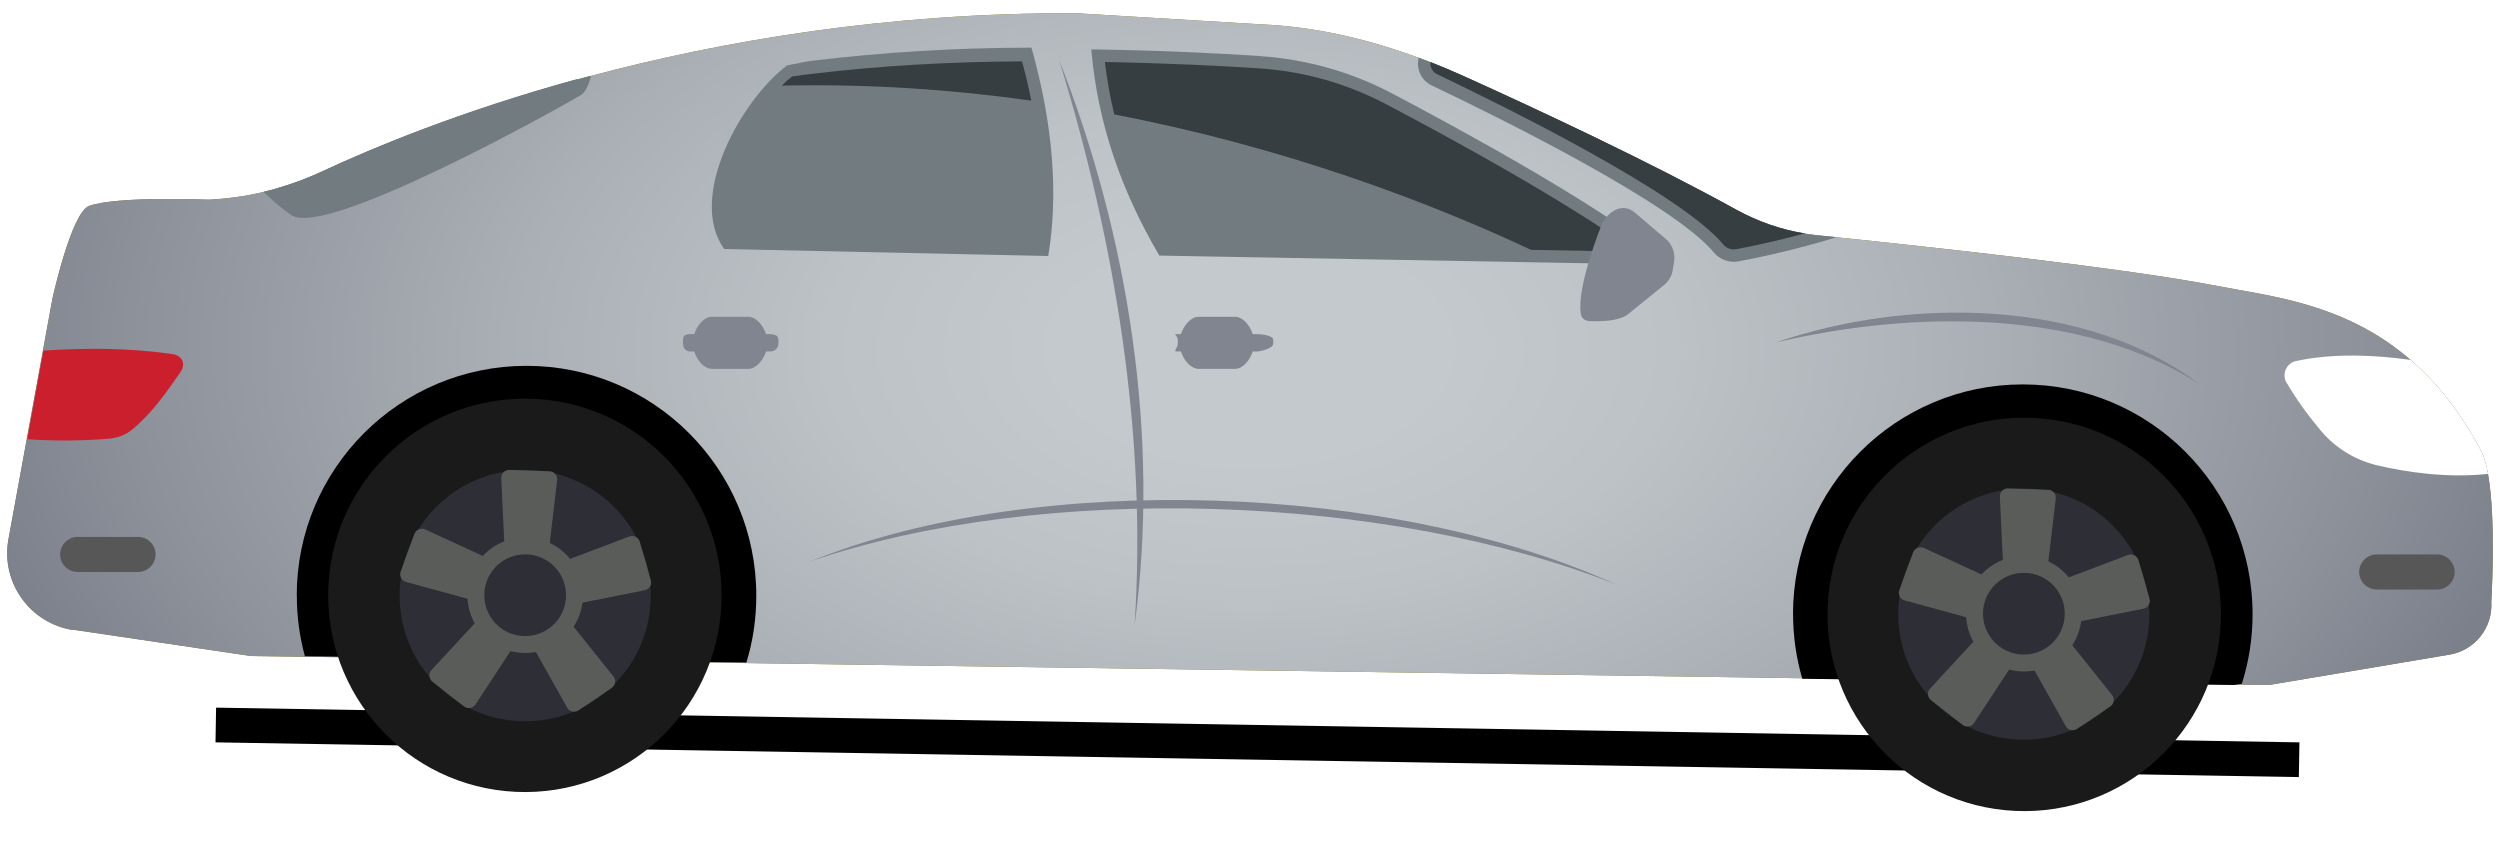 <svg width="72" height="25" viewBox="0 0 72 25" fill="none" xmlns="http://www.w3.org/2000/svg">
<g filter="url(#filter0_d_102_26448)">
<line x1="6.215" y1="16.88" x2="66.215" y2="17.88" stroke="black"/>
</g>
<path d="M2.124 18.138L7.226 18.893L7.784 18.901L20.499 19.083L52.906 19.548L65.344 19.728L65.566 19.691L70.546 18.853C71.279 18.731 71.799 18.071 71.749 17.328C71.749 17.328 71.896 14.993 71.654 13.648C71.604 13.373 71.539 13.141 71.451 12.978C70.844 11.836 70.151 10.993 69.424 10.366C67.529 8.728 65.389 8.533 63.861 8.236C61.246 7.728 55.754 7.128 52.891 6.833C52.696 6.813 52.516 6.793 52.346 6.778C52.221 6.766 52.099 6.748 51.976 6.728C51.286 6.616 50.621 6.383 50.006 6.046C47.521 4.673 44.356 3.191 42.151 2.196C41.836 2.053 41.516 1.918 41.191 1.791C41.081 1.748 40.969 1.706 40.856 1.663C39.529 1.173 38.144 0.831 36.739 0.726L31.009 0.381C25.551 0.358 20.781 1.183 17.011 2.188C16.879 2.223 16.749 2.258 16.619 2.293C13.261 3.216 10.736 4.266 9.281 4.943C8.861 5.138 8.429 5.301 7.984 5.426C7.851 5.466 7.716 5.498 7.581 5.531C7.071 5.651 6.551 5.723 6.026 5.751C6.026 5.751 3.381 5.638 2.566 5.931C2.056 6.113 1.511 8.596 1.511 8.596L1.044 11.151L0.244 15.528C0.016 16.773 0.866 17.961 2.119 18.146L2.124 18.138Z" fill="#83760E"/>
<path d="M2.124 18.138L7.226 18.893L7.784 18.901L20.499 19.083L52.906 19.548L65.344 19.728L65.566 19.691L70.546 18.853C71.279 18.731 71.799 18.071 71.749 17.328C71.749 17.328 71.896 14.993 71.654 13.648C71.604 13.373 71.539 13.141 71.451 12.978C70.844 11.836 70.151 10.993 69.424 10.366C67.529 8.728 65.389 8.533 63.861 8.236C61.246 7.728 55.754 7.128 52.891 6.833C52.696 6.813 52.516 6.793 52.346 6.778C52.221 6.766 52.099 6.748 51.976 6.728C51.286 6.616 50.621 6.383 50.006 6.046C47.521 4.673 44.356 3.191 42.151 2.196C41.836 2.053 41.516 1.918 41.191 1.791C41.081 1.748 40.969 1.706 40.856 1.663C39.529 1.173 38.144 0.831 36.739 0.726L31.009 0.381C25.551 0.358 20.781 1.183 17.011 2.188C16.879 2.223 16.749 2.258 16.619 2.293C13.261 3.216 10.736 4.266 9.281 4.943C8.861 5.138 8.429 5.301 7.984 5.426C7.851 5.466 7.716 5.498 7.581 5.531C7.071 5.651 6.551 5.723 6.026 5.751C6.026 5.751 3.381 5.638 2.566 5.931C2.056 6.113 1.511 8.596 1.511 8.596L1.044 11.151L0.244 15.528C0.016 16.773 0.866 17.961 2.119 18.146L2.124 18.138Z" fill="url(#paint0_radial_102_26448)"/>
<path d="M8.549 17.153C8.549 17.758 8.629 18.343 8.781 18.898L21.496 19.081C21.684 18.471 21.781 17.823 21.781 17.153C21.781 13.498 18.819 10.536 15.164 10.536C11.509 10.536 8.546 13.498 8.546 17.153H8.549Z" fill="black"/>
<path d="M20.776 17.411C20.922 14.285 18.507 11.633 15.382 11.487C12.257 11.341 9.605 13.756 9.458 16.881C9.312 20.006 11.727 22.658 14.852 22.805C17.977 22.951 20.63 20.536 20.776 17.411Z" fill="#1A1A1A"/>
<path d="M11.511 17.028C11.441 19.026 13.004 20.701 14.999 20.771C16.996 20.841 18.671 19.278 18.739 17.281C18.809 15.283 17.246 13.608 15.251 13.538C13.254 13.468 11.579 15.031 11.511 17.028Z" fill="#2D2E36"/>
<path d="M13.461 17.083C13.429 18.003 14.149 18.773 15.066 18.806C15.986 18.838 16.756 18.118 16.789 17.201C16.821 16.281 16.101 15.511 15.184 15.478C14.264 15.446 13.494 16.166 13.461 17.083Z" fill="#595C59"/>
<path d="M14.214 17.233L14.479 16.508C14.519 16.396 14.469 16.271 14.359 16.221L12.246 15.248C12.124 15.193 11.981 15.253 11.934 15.378L11.539 16.461C11.494 16.586 11.564 16.726 11.694 16.761L13.936 17.373C14.051 17.406 14.171 17.343 14.211 17.231L14.214 17.233Z" fill="#595C59"/>
<path d="M14.921 18.041L14.314 17.566C14.219 17.493 14.086 17.503 14.004 17.591L12.426 19.298C12.336 19.396 12.349 19.551 12.454 19.633L13.361 20.343C13.466 20.426 13.621 20.401 13.694 20.288L14.969 18.346C15.034 18.246 15.011 18.113 14.919 18.038L14.921 18.041Z" fill="#595C59"/>
<path d="M15.909 17.618L15.269 18.051C15.169 18.118 15.139 18.248 15.196 18.353L16.334 20.381C16.399 20.498 16.551 20.533 16.661 20.458L17.616 19.813C17.726 19.738 17.751 19.583 17.666 19.481L16.214 17.666C16.139 17.573 16.006 17.553 15.906 17.618H15.909Z" fill="#595C59"/>
<path d="M15.811 16.548L16.024 17.291C16.056 17.406 16.171 17.476 16.289 17.453L18.569 16.998C18.701 16.971 18.781 16.838 18.744 16.711L18.426 15.603C18.389 15.473 18.251 15.406 18.124 15.451L15.949 16.273C15.836 16.316 15.776 16.436 15.809 16.551L15.811 16.548Z" fill="#595C59"/>
<path d="M14.766 16.311L15.539 16.338C15.659 16.343 15.761 16.253 15.774 16.136L16.046 13.828C16.061 13.696 15.961 13.576 15.826 13.573L14.674 13.533C14.539 13.528 14.431 13.638 14.436 13.773L14.546 16.096C14.551 16.216 14.649 16.311 14.766 16.313V16.311Z" fill="#595C59"/>
<path d="M13.949 17.101C13.926 17.751 14.434 18.296 15.084 18.318C15.734 18.341 16.279 17.833 16.301 17.183C16.324 16.533 15.816 15.988 15.166 15.966C14.516 15.943 13.971 16.451 13.949 17.101Z" fill="#2D2E36"/>
<path d="M51.641 17.686C51.641 18.333 51.734 18.958 51.906 19.548L64.344 19.728L64.566 19.691C64.766 19.058 64.874 18.386 64.874 17.688C64.874 14.033 61.911 11.071 58.256 11.071C54.601 11.071 51.639 14.033 51.639 17.688L51.641 17.686Z" fill="black"/>
<path d="M63.957 17.961C64.103 14.835 61.689 12.183 58.564 12.036C55.438 11.889 52.786 14.304 52.639 17.429C52.492 20.554 54.907 23.207 58.032 23.354C61.157 23.5 63.81 21.086 63.957 17.961Z" fill="#1A1A1A"/>
<path d="M54.671 17.561C54.601 19.558 56.164 21.233 58.159 21.303C60.156 21.373 61.831 19.811 61.899 17.813C61.969 15.816 60.406 14.141 58.411 14.071C56.414 14.001 54.739 15.563 54.671 17.561Z" fill="#2D2E36"/>
<path d="M56.624 17.616C56.591 18.536 57.311 19.306 58.229 19.338C59.149 19.371 59.919 18.651 59.951 17.733C59.984 16.813 59.264 16.043 58.346 16.011C57.426 15.978 56.656 16.698 56.624 17.616Z" fill="#595C59"/>
<path d="M57.376 17.766L57.641 17.041C57.681 16.928 57.631 16.803 57.521 16.753L55.409 15.781C55.286 15.726 55.144 15.786 55.096 15.911L54.701 16.993C54.656 17.118 54.726 17.258 54.856 17.293L57.099 17.906C57.214 17.938 57.334 17.876 57.374 17.763L57.376 17.766Z" fill="#595C59"/>
<path d="M58.081 18.573L57.474 18.098C57.379 18.026 57.246 18.036 57.164 18.123L55.586 19.831C55.496 19.928 55.509 20.083 55.614 20.166L56.521 20.876C56.626 20.958 56.781 20.933 56.854 20.821L58.129 18.878C58.194 18.778 58.171 18.646 58.079 18.571L58.081 18.573Z" fill="#595C59"/>
<path d="M59.069 18.151L58.429 18.583C58.329 18.651 58.299 18.781 58.356 18.886L59.494 20.913C59.559 21.031 59.711 21.066 59.821 20.991L60.776 20.346C60.886 20.271 60.911 20.116 60.826 20.013L59.374 18.198C59.299 18.106 59.166 18.086 59.066 18.151H59.069Z" fill="#595C59"/>
<path d="M58.974 17.081L59.186 17.823C59.219 17.938 59.334 18.008 59.451 17.986L61.731 17.531C61.864 17.503 61.944 17.371 61.906 17.243L61.589 16.136C61.551 16.006 61.414 15.938 61.286 15.983L59.111 16.806C58.999 16.848 58.939 16.968 58.971 17.083L58.974 17.081Z" fill="#595C59"/>
<path d="M57.926 16.843L58.699 16.871C58.819 16.876 58.921 16.786 58.934 16.668L59.206 14.361C59.221 14.228 59.121 14.108 58.986 14.106L57.834 14.066C57.699 14.061 57.591 14.171 57.596 14.306L57.706 16.628C57.711 16.748 57.809 16.843 57.926 16.846V16.843Z" fill="#595C59"/>
<path d="M57.111 17.633C57.089 18.283 57.596 18.828 58.246 18.851C58.896 18.873 59.441 18.366 59.464 17.716C59.486 17.066 58.979 16.521 58.329 16.498C57.679 16.476 57.134 16.983 57.111 17.633Z" fill="#2D2E36"/>
<path d="M41.236 2.461C43.149 3.373 48.196 5.863 49.359 7.271C49.534 7.481 49.809 7.576 50.074 7.526C50.676 7.413 51.744 7.186 52.894 6.831C52.699 6.811 52.519 6.791 52.349 6.776C52.224 6.763 52.101 6.746 51.979 6.726C51.289 6.613 50.624 6.381 50.009 6.043C47.524 4.671 44.359 3.188 42.154 2.193C41.839 2.051 41.519 1.916 41.194 1.788C41.084 1.746 40.971 1.703 40.859 1.661C40.779 1.973 40.924 2.313 41.234 2.461H41.236Z" fill="#717B80"/>
<path d="M41.206 1.918C41.234 2.016 41.299 2.096 41.389 2.138C43.469 3.131 48.436 5.596 49.631 7.043C49.704 7.131 49.814 7.183 49.934 7.183C49.959 7.183 49.984 7.181 50.009 7.176C50.421 7.098 51.144 6.948 51.981 6.723C51.291 6.611 50.626 6.378 50.011 6.041C47.526 4.668 44.361 3.186 42.156 2.191C41.841 2.048 41.521 1.913 41.196 1.786C41.191 1.828 41.194 1.873 41.206 1.918Z" fill="#373E41"/>
<path d="M36.274 1.613C35.041 1.533 33.336 1.448 31.429 1.423C31.614 3.563 32.294 5.493 33.389 7.361L47.726 7.618C47.874 7.621 47.941 7.436 47.824 7.346C45.931 5.846 42.274 3.841 40.086 2.688C38.906 2.068 37.606 1.701 36.274 1.616V1.613Z" fill="#717B80"/>
<path d="M31.821 1.783C31.881 2.293 31.971 2.796 32.091 3.296C32.394 4.551 32.891 5.778 33.594 7.008L44.094 7.196L47.114 7.251C45.121 5.801 41.811 3.996 39.919 3.001C38.771 2.398 37.539 2.051 36.249 1.968C35.221 1.901 33.646 1.818 31.819 1.786L31.821 1.783Z" fill="#717B80"/>
<path d="M31.821 1.783C31.881 2.293 31.971 2.796 32.091 3.296C36.964 4.231 41.111 5.798 44.094 7.196L47.114 7.251C45.121 5.801 41.811 3.996 39.919 3.001C38.771 2.398 37.539 2.051 36.249 1.968C35.221 1.901 33.646 1.818 31.819 1.786L31.821 1.783Z" fill="#373E41"/>
<path d="M20.856 7.171L30.154 7.373H30.189C30.481 5.623 30.339 3.623 29.706 1.373H29.646C27.604 1.373 25.431 1.503 23.404 1.748C23.156 1.776 22.911 1.841 22.674 1.881C21.409 2.811 19.766 5.636 20.856 7.173V7.171Z" fill="#717B80"/>
<path d="M21.054 6.766L29.886 6.908C30.054 5.693 29.994 4.351 29.704 2.898C29.631 2.528 29.541 2.151 29.436 1.768C27.366 1.776 25.299 1.896 23.446 2.121C23.246 2.143 23.029 2.168 22.816 2.201C22.719 2.278 22.616 2.368 22.514 2.468C21.484 3.481 20.391 5.556 21.051 6.768L21.054 6.766Z" fill="#717B80"/>
<path d="M22.514 2.466C25.014 2.411 27.424 2.578 29.701 2.898C29.629 2.528 29.539 2.151 29.434 1.768C27.364 1.776 25.296 1.896 23.444 2.121C23.244 2.143 23.026 2.168 22.814 2.201C22.716 2.278 22.614 2.368 22.511 2.468L22.514 2.466Z" fill="#373E41"/>
<path d="M7.586 5.521C7.869 5.798 8.154 6.043 8.409 6.203C9.426 6.843 16.129 3.098 16.721 2.743C16.859 2.661 16.954 2.453 17.019 2.181C16.886 2.216 16.756 2.251 16.626 2.286C13.269 3.208 10.744 4.258 9.289 4.936C8.869 5.131 8.436 5.293 7.991 5.418C7.859 5.458 7.724 5.491 7.589 5.523L7.586 5.521Z" fill="#717B80"/>
<path d="M7.989 5.418C8.199 5.616 8.409 5.761 8.596 5.878C8.596 5.878 8.634 5.873 8.744 5.873C10.206 5.873 15.509 3.031 16.534 2.416C16.566 2.391 16.594 2.351 16.621 2.276C13.264 3.198 10.739 4.253 9.284 4.931C8.864 5.126 8.431 5.293 7.986 5.418H7.989Z" fill="#717B80"/>
<path d="M65.854 11.021C66.129 11.491 66.461 11.953 66.851 12.416C67.271 12.913 67.846 13.258 68.481 13.406C69.276 13.591 70.456 13.778 71.656 13.648C71.606 13.373 71.541 13.141 71.454 12.978C70.846 11.836 70.154 10.993 69.426 10.366C68.381 10.218 67.201 10.168 66.124 10.398C65.846 10.458 65.709 10.778 65.851 11.026L65.854 11.021Z" fill="white"/>
<path d="M0.784 12.651C1.576 12.701 2.366 12.701 3.159 12.631C3.401 12.608 3.631 12.518 3.816 12.363C4.404 11.873 4.801 11.283 5.199 10.716C5.354 10.496 5.266 10.241 4.966 10.198C3.721 10.018 2.481 10.016 1.251 10.098L0.784 12.653V12.651Z" fill="#CB1F2E"/>
<path d="M68.449 16.978H70.189C70.466 16.978 70.694 16.751 70.694 16.473C70.694 16.196 70.466 15.968 70.189 15.968H68.449C68.171 15.968 67.944 16.196 67.944 16.473C67.944 16.751 68.171 16.978 68.449 16.978Z" fill="#575757"/>
<path d="M2.236 16.473H3.976C4.254 16.473 4.481 16.246 4.481 15.968C4.481 15.691 4.254 15.463 3.976 15.463H2.236C1.959 15.463 1.731 15.691 1.731 15.968C1.731 16.246 1.959 16.473 2.236 16.473Z" fill="#575757"/>
<path d="M33.896 9.623H34.011C34.094 9.373 34.291 9.123 34.524 9.123H35.566C35.799 9.123 35.996 9.373 36.079 9.623H36.194C36.321 9.623 36.669 9.658 36.669 9.786V9.898C36.669 10.026 36.321 10.123 36.194 10.123H36.079C35.996 10.373 35.799 10.623 35.566 10.623H34.524C34.291 10.623 34.094 10.373 34.011 10.123H33.896C33.769 10.123 33.921 10.026 33.921 9.898V9.786C33.921 9.658 33.769 9.623 33.896 9.623Z" fill="#818590"/>
<path d="M19.879 9.623H19.994C20.076 9.373 20.274 9.123 20.506 9.123H21.549C21.781 9.123 21.979 9.373 22.061 9.623H22.176C22.304 9.623 22.419 9.658 22.419 9.786V9.898C22.419 10.026 22.304 10.123 22.176 10.123H22.061C21.979 10.373 21.781 10.623 21.549 10.623H20.506C20.274 10.623 20.076 10.373 19.994 10.123H19.879C19.751 10.123 19.671 10.026 19.671 9.898V9.786C19.671 9.658 19.751 9.623 19.879 9.623Z" fill="#818590"/>
<path d="M45.759 9.246C45.646 9.238 45.549 9.158 45.529 9.046C45.396 8.263 46.134 6.453 46.134 6.453C46.334 6.063 46.741 5.831 47.081 6.121L47.974 6.881C48.164 7.043 48.254 7.291 48.214 7.536L48.176 7.771C48.149 7.943 48.059 8.101 47.921 8.211L46.891 9.046C46.621 9.263 46.046 9.261 45.759 9.246Z" fill="#818590"/>
<path d="M30.501 1.723C32.111 6.948 33.041 12.533 32.676 18.003C33.414 12.578 32.499 6.798 30.501 1.723Z" fill="#818590"/>
<path d="M63.349 11.068C60.059 8.573 54.939 8.558 51.149 9.863C55.016 8.946 59.924 8.858 63.349 11.068Z" fill="#818590"/>
<path d="M46.559 16.838C40.154 13.923 29.876 13.521 23.314 16.176C30.011 13.873 39.954 14.213 46.559 16.838Z" fill="#818590"/>
<defs>
<filter id="filter0_d_102_26448" x="4.207" y="16.381" width="64.017" height="8" filterUnits="userSpaceOnUse" color-interpolation-filters="sRGB">
<feFlood flood-opacity="0" result="BackgroundImageFix"/>
<feColorMatrix in="SourceAlpha" type="matrix" values="0 0 0 0 0 0 0 0 0 0 0 0 0 0 0 0 0 0 127 0" result="hardAlpha"/>
<feOffset dy="4"/>
<feGaussianBlur stdDeviation="1"/>
<feComposite in2="hardAlpha" operator="out"/>
<feColorMatrix type="matrix" values="0 0 0 0 0 0 0 0 0 0 0 0 0 0 0 0 0 0 0.5 0"/>
<feBlend mode="normal" in2="BackgroundImageFix" result="effect1_dropShadow_102_26448"/>
<feBlend mode="normal" in="SourceGraphic" in2="effect1_dropShadow_102_26448" result="shape"/>
</filter>
<radialGradient id="paint0_radial_102_26448" cx="0" cy="0" r="1" gradientUnits="userSpaceOnUse" gradientTransform="translate(36.002 10.057) rotate(90) scale(24.374 41.529)">
<stop offset="0.13" stop-color="#C3C9CC"/>
<stop offset="0.29" stop-color="#BCC2C6"/>
<stop offset="0.51" stop-color="#AAAFB5"/>
<stop offset="0.77" stop-color="#8D919A"/>
<stop offset="0.9" stop-color="#7C808B"/>
</radialGradient>
</defs>
</svg>
